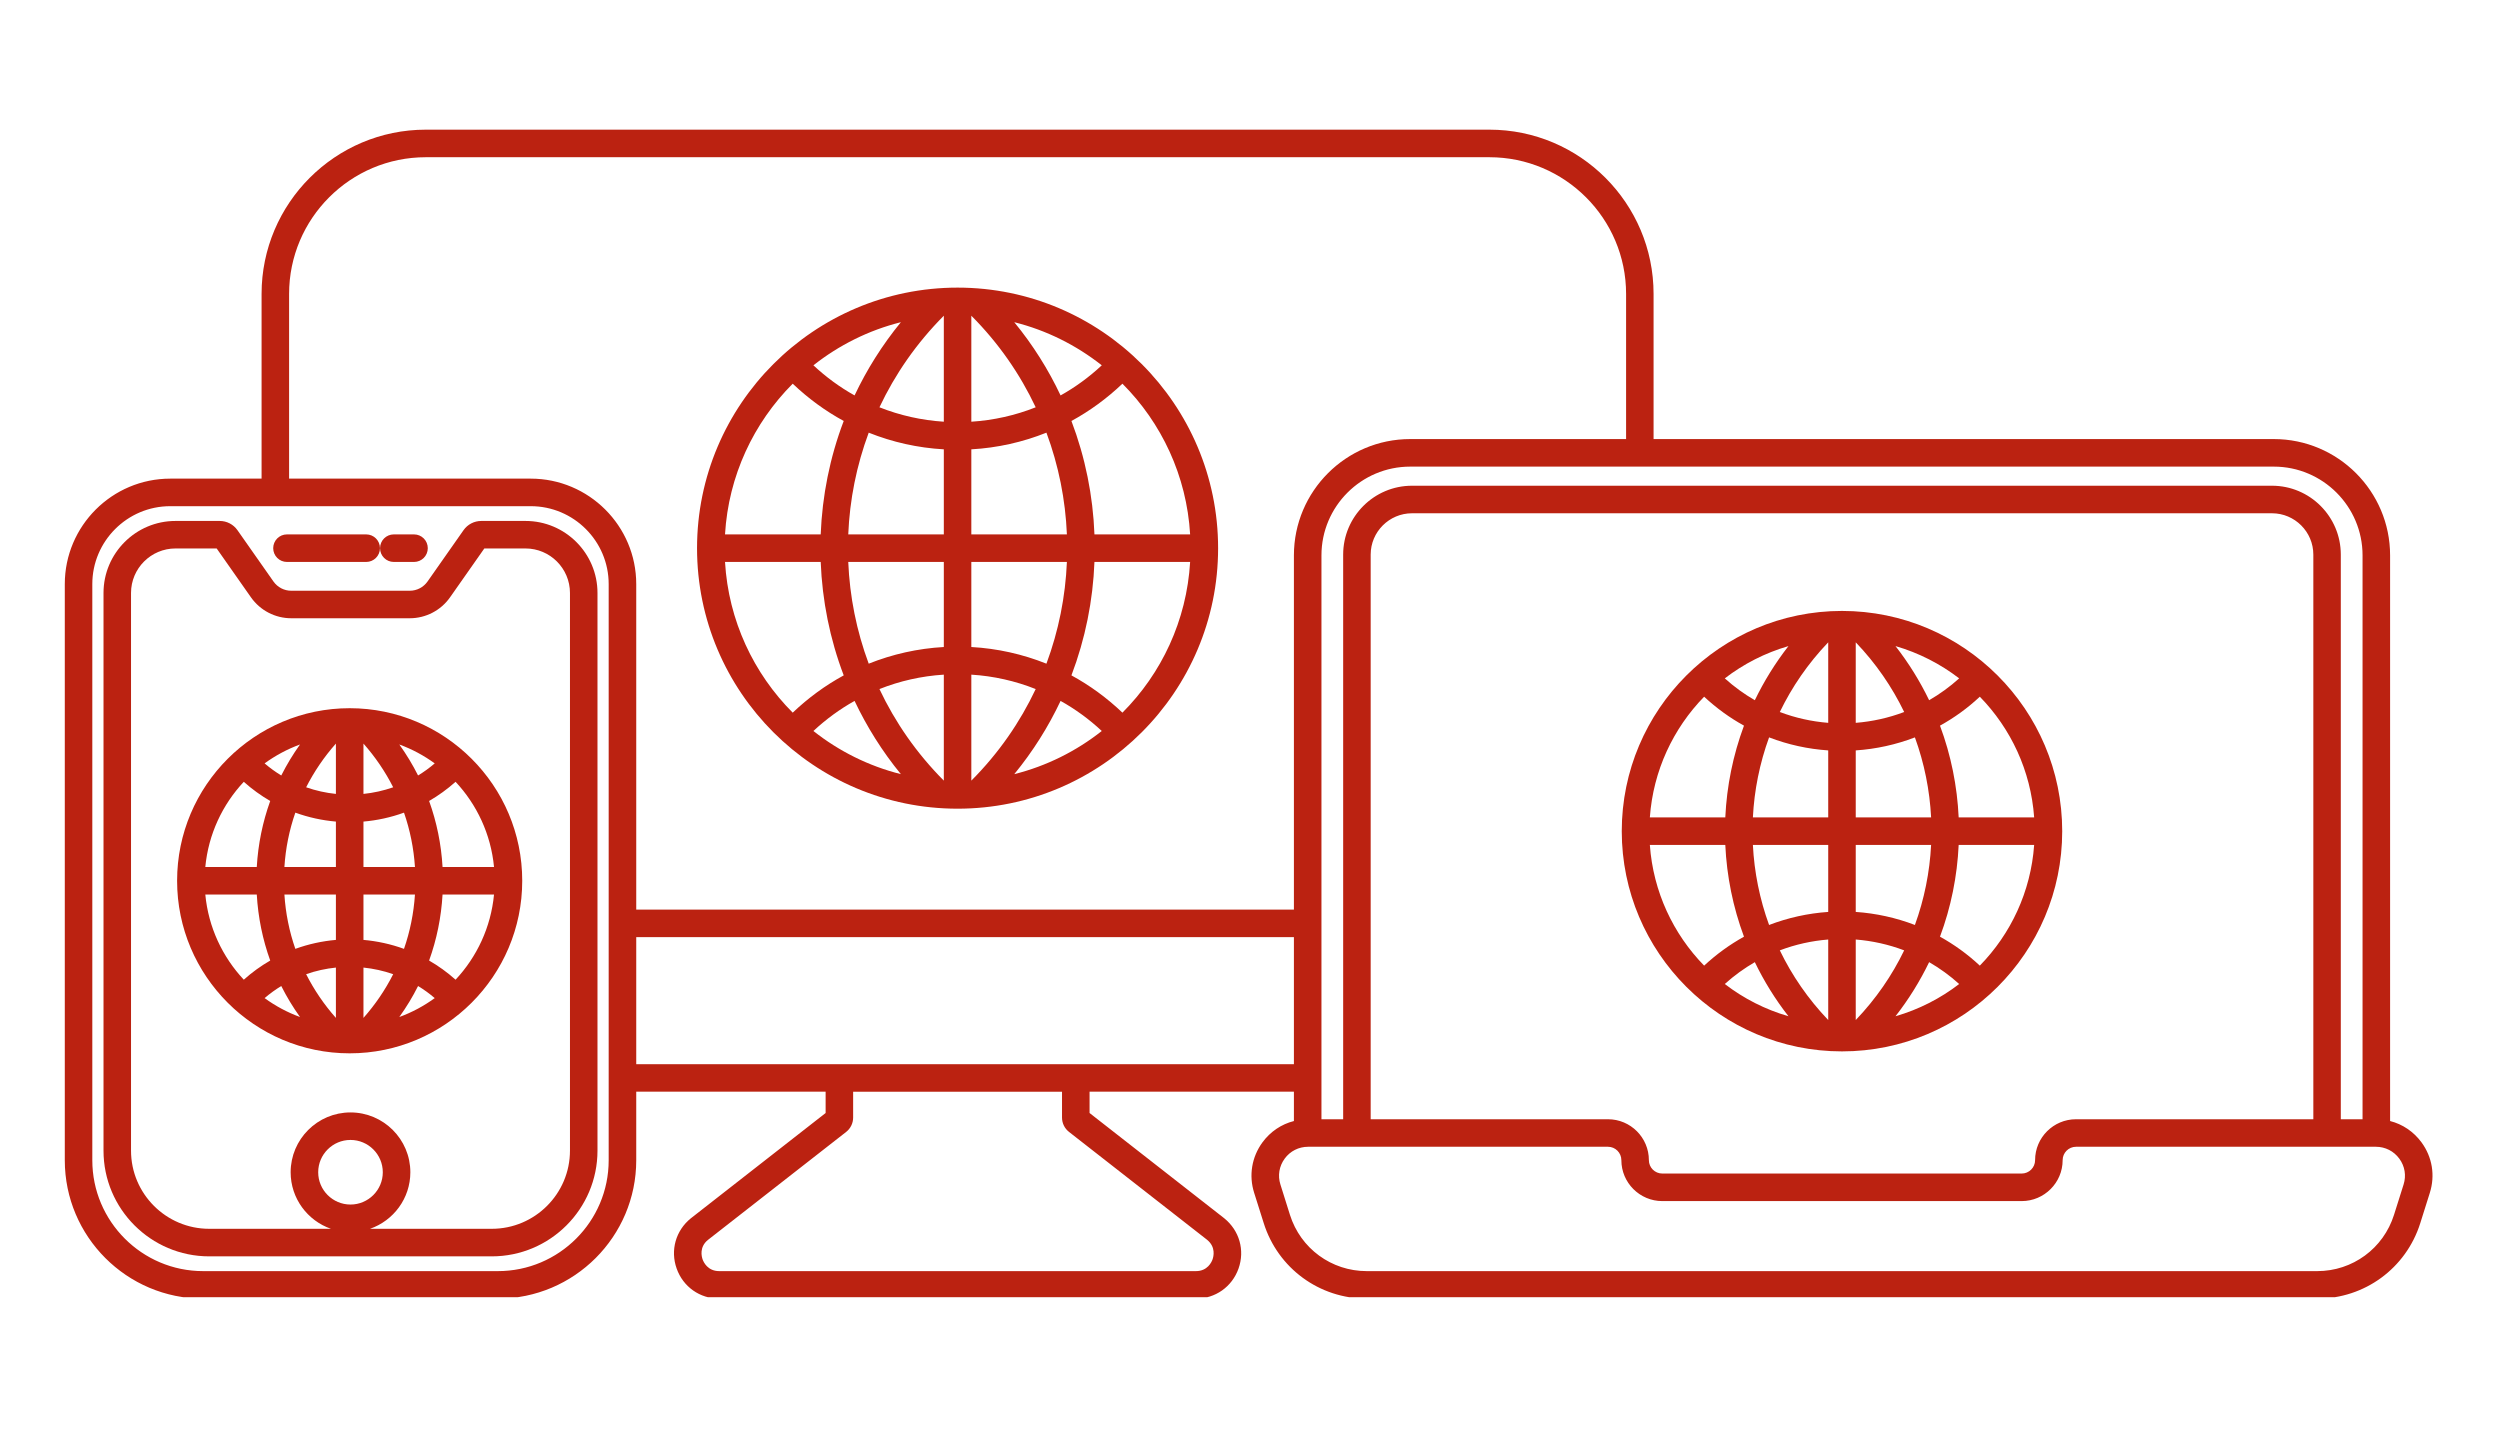 <svg xmlns="http://www.w3.org/2000/svg" xmlns:xlink="http://www.w3.org/1999/xlink" width="336" zoomAndPan="magnify" viewBox="0 0 252 144" height="192" preserveAspectRatio="xMidYMid meet" version="1.0"><defs><clipPath id="a7049692d6"><path d="M 6.527 13.008 L 245.777 13.008 L 245.777 130.758 L 6.527 130.758 Z M 6.527 13.008 " clip-rule="nonzero"/></clipPath></defs><path fill="#bb2211" d="M 79.906 38.676 C 81.469 40.164 83.195 41.426 85.047 42.434 C 83.648 46.113 82.879 49.98 82.727 53.867 L 73.082 53.867 C 73.43 47.953 75.973 42.617 79.906 38.676 Z M 119.965 53.867 L 110.32 53.867 C 110.172 49.98 109.398 46.113 108 42.434 C 109.852 41.426 111.578 40.164 113.141 38.676 C 117.078 42.617 119.617 47.953 119.965 53.867 Z M 113.141 71.836 C 111.578 70.348 109.852 69.086 108 68.078 C 109.398 64.398 110.172 60.531 110.32 56.645 L 119.965 56.645 C 119.617 62.559 117.078 67.895 113.141 71.836 Z M 95.137 56.645 L 95.137 65.219 C 92.508 65.367 89.961 65.941 87.566 66.898 C 86.336 63.59 85.648 60.129 85.504 56.645 Z M 95.137 45.293 L 95.137 53.867 L 85.504 53.867 C 85.648 50.383 86.336 46.922 87.566 43.613 C 89.961 44.57 92.508 45.145 95.137 45.293 Z M 86.141 39.859 C 84.656 39.031 83.266 38.012 81.992 36.824 C 84.555 34.801 87.547 33.293 90.809 32.477 C 88.926 34.777 87.371 37.258 86.141 39.859 Z M 95.137 31.824 L 95.137 42.508 C 92.887 42.363 90.703 41.871 88.648 41.055 C 90.223 37.715 92.387 34.586 95.137 31.824 Z M 102.238 32.477 C 105.5 33.293 108.492 34.801 111.059 36.824 C 109.785 38.012 108.391 39.031 106.906 39.859 C 105.68 37.258 104.125 34.777 102.238 32.477 Z M 97.91 42.508 L 97.91 31.824 C 100.664 34.586 102.824 37.715 104.398 41.055 C 102.344 41.871 100.164 42.363 97.91 42.508 Z M 97.91 53.867 L 97.91 45.293 C 100.539 45.145 103.086 44.57 105.48 43.613 C 106.711 46.922 107.398 50.383 107.543 53.867 Z M 97.91 65.219 L 97.91 56.645 L 107.543 56.645 C 107.398 60.129 106.711 63.59 105.48 66.898 C 103.086 65.941 100.539 65.367 97.91 65.219 Z M 106.906 70.652 C 108.391 71.48 109.785 72.496 111.059 73.684 C 108.492 75.711 105.5 77.215 102.238 78.035 C 104.125 75.734 105.68 73.25 106.906 70.652 Z M 97.91 78.688 L 97.91 68.004 C 100.164 68.145 102.344 68.641 104.398 69.457 C 102.824 72.797 100.664 75.926 97.91 78.688 Z M 88.648 69.457 C 90.703 68.641 92.887 68.145 95.137 68.004 L 95.137 78.688 C 92.387 75.926 90.223 72.797 88.648 69.457 Z M 90.809 78.035 C 87.547 77.215 84.555 75.711 81.992 73.684 C 83.266 72.496 84.656 71.48 86.141 70.652 C 87.371 73.25 88.926 75.734 90.809 78.035 Z M 82.727 56.645 C 82.879 60.531 83.648 64.398 85.047 68.078 C 83.195 69.086 81.469 70.348 79.906 71.836 C 75.973 67.895 73.43 62.559 73.082 56.645 Z M 96.523 81.516 C 111.004 81.516 122.785 69.738 122.785 55.258 C 122.785 40.773 111.004 28.992 96.523 28.992 C 82.043 28.992 70.262 40.773 70.262 55.258 C 70.262 69.738 82.043 81.516 96.523 81.516 " fill-opacity="1" fill-rule="nonzero"/><path fill="#bb2211" d="M 199.566 97.336 C 198.328 96.18 196.977 95.207 195.551 94.418 C 196.664 91.438 197.289 88.312 197.434 85.172 L 205.043 85.172 C 204.707 89.891 202.684 94.145 199.566 97.336 Z M 166.305 85.172 L 173.91 85.172 C 174.055 88.312 174.684 91.438 175.793 94.418 C 174.371 95.207 173.02 96.18 171.777 97.336 C 168.664 94.145 166.641 89.891 166.305 85.172 Z M 171.777 70.227 C 173.02 71.387 174.371 72.359 175.793 73.145 C 174.684 76.129 174.055 79.254 173.91 82.395 L 166.305 82.395 C 166.641 77.676 168.664 73.422 171.777 70.227 Z M 187.059 82.395 L 187.059 75.641 C 189.09 75.504 191.102 75.066 193.023 74.328 C 193.969 76.934 194.516 79.656 194.656 82.395 Z M 187.059 91.922 L 187.059 85.172 L 194.656 85.172 C 194.516 87.91 193.969 90.633 193.023 93.238 C 191.102 92.5 189.09 92.062 187.059 91.922 Z M 194.457 96.984 C 195.523 97.602 196.539 98.332 197.484 99.188 C 195.59 100.645 193.418 101.758 191.066 102.438 C 192.406 100.723 193.535 98.895 194.457 96.984 Z M 187.059 102.82 L 187.059 94.703 C 188.719 94.836 190.367 95.199 191.941 95.797 C 190.723 98.32 189.094 100.691 187.059 102.82 Z M 180.277 102.438 C 177.926 101.758 175.754 100.645 173.859 99.188 C 174.805 98.332 175.82 97.602 176.887 96.984 C 177.809 98.895 178.938 100.723 180.277 102.438 Z M 184.285 94.703 L 184.285 102.82 C 182.25 100.691 180.625 98.32 179.406 95.797 C 180.98 95.199 182.625 94.836 184.285 94.703 Z M 184.285 85.172 L 184.285 91.922 C 182.254 92.062 180.246 92.5 178.324 93.238 C 177.375 90.633 176.828 87.91 176.691 85.172 Z M 184.285 75.641 L 184.285 82.395 L 176.691 82.395 C 176.828 79.656 177.375 76.934 178.324 74.328 C 180.246 75.066 182.254 75.504 184.285 75.641 Z M 176.887 70.582 C 175.82 69.965 174.805 69.234 173.859 68.379 C 175.754 66.922 177.926 65.809 180.277 65.125 C 178.938 66.844 177.809 68.672 176.887 70.582 Z M 184.285 64.746 L 184.285 72.863 C 182.625 72.73 180.98 72.367 179.406 71.77 C 180.625 69.246 182.25 66.871 184.285 64.746 Z M 191.941 71.77 C 190.367 72.367 188.719 72.73 187.059 72.863 L 187.059 64.746 C 189.094 66.871 190.723 69.246 191.941 71.77 Z M 191.066 65.125 C 193.418 65.809 195.59 66.922 197.484 68.379 C 196.539 69.234 195.523 69.965 194.457 70.582 C 193.535 68.672 192.406 66.844 191.066 65.125 Z M 197.434 82.395 C 197.289 79.254 196.664 76.129 195.551 73.145 C 196.977 72.359 198.328 71.387 199.566 70.227 C 202.684 73.422 204.707 77.676 205.043 82.395 Z M 185.672 61.582 C 173.434 61.582 163.473 71.543 163.473 83.785 C 163.473 96.023 173.434 105.98 185.672 105.98 C 197.914 105.98 207.871 96.023 207.871 83.785 C 207.871 71.543 197.914 61.582 185.672 61.582 " fill-opacity="1" fill-rule="nonzero"/><path fill="#bb2211" d="M 45.922 98.754 C 45.086 98.008 44.191 97.363 43.254 96.824 C 44.02 94.703 44.477 92.465 44.609 90.168 L 49.797 90.168 C 49.484 93.473 48.066 96.457 45.922 98.754 Z M 20.695 90.168 L 25.883 90.168 C 26.016 92.465 26.473 94.703 27.238 96.824 C 26.301 97.363 25.406 98.008 24.574 98.754 C 22.426 96.457 21.008 93.473 20.695 90.168 Z M 24.574 78.805 C 25.406 79.551 26.301 80.195 27.238 80.738 C 26.473 82.859 26.016 85.094 25.883 87.391 L 20.695 87.391 C 21.008 84.086 22.426 81.102 24.574 78.805 Z M 36.637 87.391 L 36.637 82.816 C 38.023 82.695 39.398 82.395 40.723 81.914 C 41.332 83.664 41.703 85.504 41.828 87.391 Z M 36.637 94.742 L 36.637 90.168 L 41.828 90.168 C 41.703 92.055 41.332 93.895 40.723 95.645 C 39.398 95.164 38.023 94.863 36.637 94.742 Z M 42.141 99.391 C 42.727 99.746 43.289 100.152 43.82 100.609 C 42.734 101.398 41.535 102.047 40.25 102.516 C 40.965 101.52 41.598 100.477 42.141 99.391 Z M 36.637 102.605 L 36.637 97.531 C 37.652 97.637 38.66 97.855 39.633 98.199 C 38.836 99.777 37.832 101.254 36.637 102.605 Z M 30.242 102.516 C 28.957 102.047 27.758 101.398 26.672 100.609 C 27.207 100.152 27.766 99.746 28.352 99.391 C 28.898 100.477 29.527 101.52 30.242 102.516 Z M 33.859 97.531 L 33.859 102.605 C 32.66 101.254 31.66 99.777 30.859 98.199 C 31.836 97.855 32.84 97.637 33.859 97.531 Z M 33.859 90.168 L 33.859 94.742 C 32.469 94.863 31.094 95.164 29.77 95.645 C 29.16 93.891 28.789 92.055 28.668 90.168 Z M 33.859 82.816 L 33.859 87.391 L 28.668 87.391 C 28.789 85.504 29.16 83.664 29.77 81.914 C 31.094 82.395 32.469 82.695 33.859 82.816 Z M 28.352 78.168 C 27.766 77.812 27.207 77.406 26.672 76.949 C 27.758 76.16 28.957 75.512 30.242 75.043 C 29.527 76.039 28.898 77.086 28.352 78.168 Z M 33.859 74.953 L 33.859 80.027 C 32.84 79.922 31.836 79.699 30.859 79.359 C 31.66 77.785 32.66 76.305 33.859 74.953 Z M 39.633 79.359 C 38.66 79.699 37.652 79.922 36.637 80.027 L 36.637 74.953 C 37.832 76.305 38.836 77.785 39.633 79.359 Z M 40.25 75.043 C 41.535 75.512 42.734 76.16 43.82 76.949 C 43.289 77.406 42.727 77.812 42.141 78.168 C 41.598 77.086 40.965 76.039 40.25 75.043 Z M 44.609 87.391 C 44.477 85.094 44.02 82.859 43.254 80.738 C 44.191 80.195 45.086 79.551 45.922 78.805 C 48.066 81.102 49.484 84.086 49.797 87.391 Z M 35.246 71.387 C 25.656 71.387 17.852 79.188 17.852 88.781 C 17.852 98.371 25.656 106.176 35.246 106.176 C 44.84 106.176 52.641 98.371 52.641 88.781 C 52.641 79.188 44.84 71.387 35.246 71.387 " fill-opacity="1" fill-rule="nonzero"/><g clip-path="url(#a7049692d6)"><path fill="#bb2211" d="M 242.281 119.398 L 241.316 122.457 C 240.246 125.848 237.137 128.129 233.578 128.129 L 137.77 128.129 C 134.207 128.129 131.098 125.848 130.027 122.457 L 129.066 119.398 C 128.781 118.504 128.938 117.551 129.496 116.789 C 130.051 116.031 130.914 115.594 131.859 115.594 L 162.086 115.594 C 162.828 115.594 163.434 116.199 163.434 116.945 C 163.434 119.219 165.285 121.07 167.559 121.07 L 203.785 121.07 C 206.059 121.07 207.914 119.219 207.914 116.945 C 207.914 116.199 208.52 115.594 209.262 115.594 L 239.488 115.594 C 240.434 115.594 241.293 116.031 241.852 116.793 C 242.41 117.551 242.566 118.504 242.281 119.398 Z M 64.133 107.27 L 64.133 94.461 L 130.426 94.461 L 130.426 107.27 Z M 61.355 116.957 C 61.355 123.117 56.344 128.129 50.184 128.129 L 20.477 128.129 C 14.316 128.129 9.305 123.117 9.305 116.957 L 9.305 58.879 C 9.305 54.547 12.832 51.023 17.164 51.023 L 53.496 51.023 C 57.832 51.023 61.355 54.547 61.355 58.879 Z M 29.141 29.625 C 29.141 22.027 35.32 15.848 42.918 15.848 L 150.129 15.848 C 157.727 15.848 163.91 22.027 163.91 29.625 L 163.91 44.258 L 142.148 44.258 C 135.684 44.258 130.426 49.516 130.426 55.98 L 130.426 91.688 L 64.133 91.688 L 64.133 58.879 C 64.133 53.016 59.359 48.246 53.496 48.246 L 29.141 48.246 Z M 233.184 112.82 L 209.262 112.82 C 206.988 112.82 205.137 114.668 205.137 116.945 C 205.137 117.688 204.531 118.293 203.785 118.293 L 167.559 118.293 C 166.812 118.293 166.207 117.688 166.207 116.945 C 166.207 114.668 164.359 112.82 162.086 112.82 L 138.164 112.82 L 138.164 55.902 C 138.164 53.609 140.035 51.738 142.332 51.738 L 229.016 51.738 C 231.312 51.738 233.184 53.609 233.184 55.902 Z M 238.145 55.98 L 238.145 112.82 L 235.953 112.82 L 235.953 55.902 C 235.953 52.078 232.844 48.961 229.016 48.961 L 142.332 48.961 C 138.504 48.961 135.391 52.078 135.391 55.902 L 135.391 112.82 L 133.203 112.82 L 133.203 55.98 C 133.203 51.047 137.215 47.035 142.148 47.035 L 229.199 47.035 C 234.133 47.035 238.145 51.047 238.145 55.98 Z M 121.672 124.969 C 122.578 125.703 122.324 126.664 122.227 126.941 C 122.129 127.223 121.715 128.129 120.551 128.129 L 72.496 128.129 C 71.332 128.129 70.922 127.223 70.82 126.941 C 70.723 126.664 70.473 125.703 71.359 124.984 L 85.293 114.098 C 85.738 113.746 85.996 113.219 85.996 112.648 L 85.996 110.047 L 107.051 110.047 L 107.051 112.648 C 107.051 113.219 107.309 113.746 107.758 114.098 Z M 244.09 115.152 C 243.293 114.066 242.18 113.32 240.922 113 L 240.922 55.98 C 240.922 49.516 235.664 44.258 229.199 44.258 L 166.68 44.258 L 166.68 29.625 C 166.68 20.496 159.258 13.07 150.129 13.07 L 42.918 13.07 C 33.793 13.07 26.367 20.496 26.367 29.625 L 26.367 48.246 L 17.164 48.246 C 11.301 48.246 6.531 53.016 6.531 58.879 L 6.531 116.957 C 6.531 124.645 12.785 130.902 20.477 130.902 L 50.184 130.902 C 57.875 130.902 64.133 124.645 64.133 116.957 L 64.133 110.043 L 83.223 110.043 L 83.223 112.191 L 69.629 122.812 C 68.113 124.043 67.551 126.031 68.207 127.871 C 68.859 129.711 70.543 130.902 72.496 130.902 L 120.551 130.902 C 122.504 130.902 124.191 129.711 124.844 127.871 C 125.496 126.031 124.938 124.043 123.398 122.797 L 109.828 112.191 L 109.828 110.043 L 130.426 110.043 L 130.426 113 C 129.164 113.32 128.051 114.066 127.254 115.152 C 126.172 116.633 125.867 118.488 126.418 120.234 L 127.383 123.289 C 128.816 127.844 132.992 130.902 137.77 130.902 L 233.578 130.902 C 238.355 130.902 242.531 127.844 243.965 123.289 L 244.926 120.238 C 245.48 118.488 245.176 116.633 244.09 115.152 " fill-opacity="1" fill-rule="nonzero"/></g><path fill="#bb2211" d="M 35.328 121.418 C 33.535 121.418 32.074 119.957 32.074 118.164 C 32.074 116.367 33.535 114.906 35.328 114.906 C 37.125 114.906 38.586 116.367 38.586 118.164 C 38.586 119.957 37.125 121.418 35.328 121.418 Z M 57.453 115.984 C 57.453 120.328 53.918 123.863 49.574 123.863 L 37.297 123.863 C 39.66 123.043 41.363 120.801 41.363 118.164 C 41.363 114.84 38.656 112.133 35.328 112.133 C 32.004 112.133 29.297 114.84 29.297 118.164 C 29.297 120.801 31 123.043 33.359 123.863 L 21.086 123.863 C 16.742 123.863 13.207 120.328 13.207 115.984 L 13.207 59.77 C 13.207 57.297 15.219 55.285 17.688 55.285 L 21.84 55.285 L 25.297 60.211 C 26.223 61.531 27.742 62.32 29.355 62.32 L 41.305 62.32 C 42.918 62.32 44.438 61.531 45.363 60.211 L 48.82 55.285 L 52.973 55.285 C 55.441 55.285 57.453 57.297 57.453 59.77 Z M 52.973 52.512 L 48.512 52.512 C 47.801 52.512 47.133 52.859 46.727 53.438 L 43.094 58.617 C 42.684 59.199 42.016 59.547 41.305 59.547 L 29.355 59.547 C 28.645 59.547 27.977 59.199 27.566 58.617 L 23.934 53.441 C 23.527 52.859 22.859 52.512 22.148 52.512 L 17.688 52.512 C 13.688 52.512 10.434 55.766 10.434 59.77 L 10.434 115.984 C 10.434 121.859 15.211 126.641 21.086 126.641 L 49.574 126.641 C 55.449 126.641 60.227 121.859 60.227 115.984 L 60.227 59.77 C 60.227 55.766 56.973 52.512 52.973 52.512 " fill-opacity="1" fill-rule="nonzero"/><path fill="#bb2211" d="M 28.926 56.645 L 36.91 56.645 C 37.68 56.645 38.301 56.023 38.301 55.258 C 38.301 54.488 37.68 53.867 36.91 53.867 L 28.926 53.867 C 28.16 53.867 27.539 54.488 27.539 55.258 C 27.539 56.023 28.16 56.645 28.926 56.645 " fill-opacity="1" fill-rule="nonzero"/><path fill="#bb2211" d="M 39.695 56.645 L 41.734 56.645 C 42.5 56.645 43.121 56.023 43.121 55.258 C 43.121 54.488 42.5 53.867 41.734 53.867 L 39.695 53.867 C 38.93 53.867 38.309 54.488 38.309 55.258 C 38.309 56.023 38.93 56.645 39.695 56.645 " fill-opacity="1" fill-rule="nonzero"/></svg>